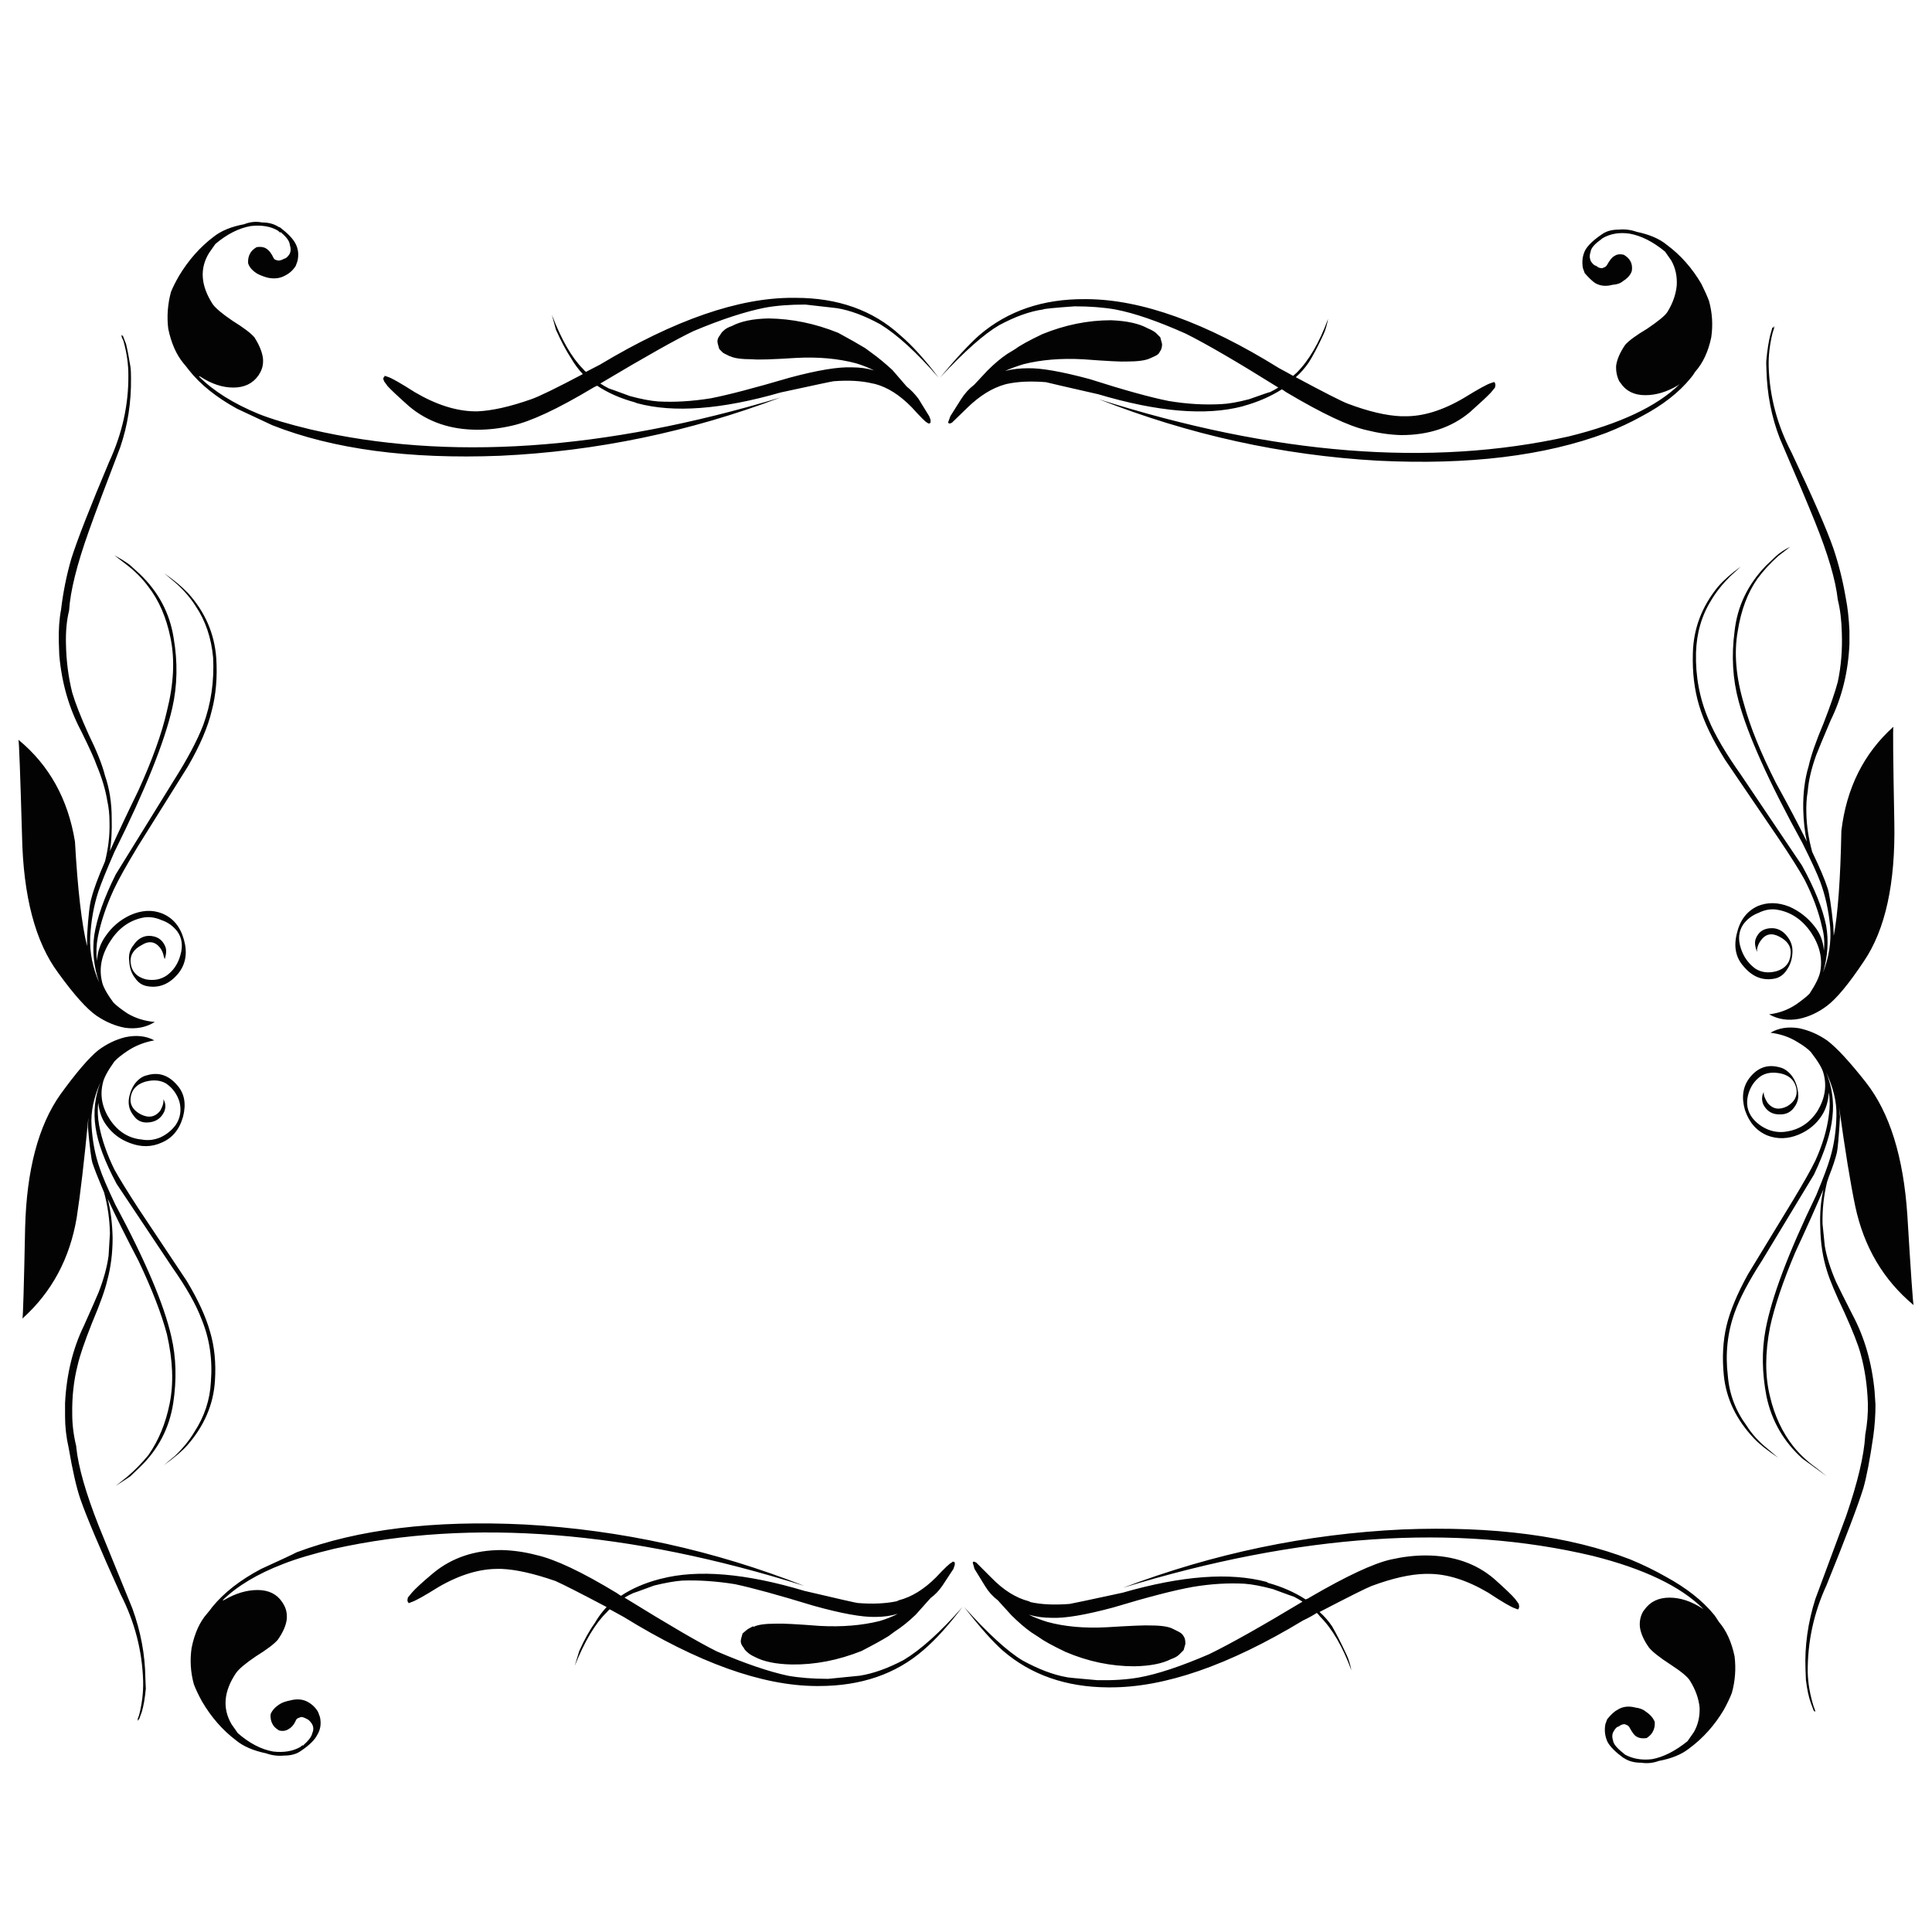 <?xml version="1.0" encoding="utf-8"?>
<!-- Generator: Adobe Illustrator 16.0.0, SVG Export Plug-In . SVG Version: 6.00 Build 0)  -->
<!DOCTYPE svg PUBLIC "-//W3C//DTD SVG 1.1//EN" "http://www.w3.org/Graphics/SVG/1.1/DTD/svg11.dtd">
<svg version="1.1" id="Layer_1" xmlns="http://www.w3.org/2000/svg" xmlns:xlink="http://www.w3.org/1999/xlink" x="0px" y="0px"
	 width="300px" height="300px" viewBox="0 0 300 300" enable-background="new 0 0 300 300" xml:space="preserve">
<path fill-rule="evenodd" clip-rule="evenodd" fill="#030303" d="M246.146,38.859c0.418-0.743,1.23-1.533,2.438-2.368l0.209-0.14
	c0.65-0.465,1.511-0.697,2.578-0.697c0.931-0.093,1.857,0.023,2.788,0.349c1.995,0.417,3.552,1.091,4.667,2.02
	c2.136,1.58,3.925,3.6,5.364,6.062c0.511,1.021,0.905,1.904,1.185,2.647c0.512,1.858,0.627,3.74,0.349,5.644
	c-0.464,2.229-1.301,4.017-2.509,5.365c-0.186,0.325-0.417,0.649-0.695,0.975c-1.812,2.23-4.345,4.204-7.596,5.922
	c-1.671,0.929-3.506,1.789-5.504,2.578c-9.521,3.576-21.342,5.017-35.462,4.32c-14.862-0.836-29.309-4.018-43.335-9.545
	c27.218,8.639,51.533,10.567,72.944,5.783c7.943-1.951,13.68-4.645,17.21-8.082c-0.046,0-0.115,0.046-0.21,0.139
	c-1.718,1.022-3.414,1.532-5.086,1.532c-1.718,0-2.995-0.626-3.831-1.88l-0.209-0.279c-0.372-0.743-0.534-1.556-0.487-2.438
	c0.139-0.976,0.603-2.044,1.394-3.205c0.557-0.651,1.694-1.487,3.412-2.509c1.719-1.161,2.764-2.02,3.136-2.578
	c0.837-1.347,1.324-2.717,1.464-4.11c0.092-1.44-0.187-2.741-0.837-3.902l-0.976-1.394c-1.857-1.532-3.691-2.462-5.503-2.787
	c-1.579-0.232-2.973,0-4.181,0.697l-0.349,0.279c-0.976,0.696-1.486,1.324-1.533,1.881c-0.185,0.511-0.161,0.999,0.069,1.463
	c0.279,0.418,0.558,0.65,0.837,0.697c0.232,0.232,0.534,0.348,0.905,0.348l0.488-0.208l0.208-0.209
	c0.465-0.836,0.86-1.324,1.186-1.463c0.372-0.278,0.859-0.349,1.463-0.209c0.464,0.279,0.789,0.581,0.976,0.906
	c0.279,0.464,0.371,0.999,0.279,1.603c-0.188,0.604-0.651,1.137-1.394,1.602c-0.373,0.325-0.906,0.511-1.604,0.557
	c-1.021,0.279-1.927,0.186-2.718-0.279c-0.464-0.325-0.998-0.836-1.601-1.533l-0.279-0.767
	C245.61,40.625,245.728,39.696,246.146,38.859z M275.477,50.982l-0.21,0.626c-0.464,1.858-0.672,3.623-0.626,5.296
	c0.139,4.645,1.323,9.103,3.553,13.376c3.298,6.967,5.459,11.913,6.479,14.839c0.837,2.462,1.486,5.063,1.95,7.803
	c0.279,1.394,0.465,3.065,0.558,5.016v2.021c-0.186,4.366-1.161,8.337-2.926,11.914c-1.161,2.74-1.904,4.528-2.229,5.365
	c-0.742,2.044-1.186,3.925-1.324,5.644c-0.185,1.068-0.255,2.229-0.209,3.483c0.046,1.903,0.348,3.877,0.906,5.921
	c1.16,2.416,1.951,4.273,2.369,5.574c0.279,0.789,0.58,2.74,0.905,5.852l0.07,1.603c0.649-3.437,1.045-8.871,1.184-16.303
	c0.789-6.642,3.483-12.029,8.081-16.164c-0.092,0.139-0.046,5.086,0.141,14.839c0.186,9.476-1.393,16.675-4.738,21.598
	c-2.322,3.483-4.227,5.782-5.712,6.898c-1.348,1.021-2.787,1.693-4.321,2.019c-1.718,0.326-3.273,0.094-4.667-0.697
	c1.533-0.185,2.926-0.695,4.18-1.531c0.93-0.65,1.627-1.207,2.091-1.672c0.976-1.486,1.532-2.647,1.672-3.484
	c0.372-2.044-0.117-4.064-1.464-6.061c-1.348-1.951-3.063-3.112-5.154-3.484c-0.976-0.186-1.975-0.023-2.996,0.488
	c-0.977,0.371-1.765,0.976-2.37,1.811c-0.696,1.068-0.812,2.3-0.348,3.693c0.418,1.3,1.16,2.345,2.23,3.135
	c0.929,0.603,2.02,0.743,3.274,0.417c1.394-0.417,2.136-1.324,2.228-2.717c0.095-1.115-0.486-1.997-1.74-2.647
	c-1.208-0.65-2.184-0.441-2.927,0.627c-0.278,0.372-0.464,0.813-0.558,1.323v0.418c-0.324-0.836-0.395-1.51-0.208-2.021
	c0.418-1.115,1.253-1.672,2.508-1.672c0.93,0,1.719,0.418,2.369,1.254c0.604,0.743,0.882,1.579,0.835,2.508
	c-0.046,1.022-0.325,1.905-0.835,2.647c-0.465,0.744-1.068,1.208-1.812,1.394c-1.905,0.418-3.554-0.209-4.947-1.88
	c-1.207-1.347-1.556-3.043-1.046-5.086c0.466-2.043,1.534-3.461,3.206-4.25c1.533-0.65,3.182-0.627,4.947,0.069
	c1.577,0.697,2.901,1.742,3.971,3.135c0.836,1.068,1.301,2.3,1.394,3.693c0.14-1.254,0.046-2.461-0.279-3.623
	c-0.511-2.369-1.417-4.831-2.717-7.385c-0.791-1.439-2.136-3.576-4.041-6.409l-8.291-12.192c-1.95-3.112-3.297-5.922-4.04-8.43
	c-0.743-2.462-1.069-5.179-0.977-8.152c0.094-3.809,1.395-7.245,3.902-10.311c0.93-1.068,2.113-2.113,3.553-3.135l-1.672,1.533
	c-1.208,1.208-2.184,2.439-2.926,3.692c-1.486,2.37-2.275,5.086-2.369,8.152c-0.093,3.669,0.558,7.13,1.951,10.381
	c0.976,2.368,2.646,5.225,5.016,8.569l9.475,14.074c1.951,3.53,3.206,6.642,3.763,9.335c0.418,2.369,0.256,4.808-0.487,7.315
	c0.93-2.368,1.3-4.737,1.115-7.106c-0.233-2.508-0.743-4.83-1.533-6.967c-0.465-1.254-1.393-3.274-2.787-6.061
	c-5.201-9.476-8.5-16.814-9.894-22.016c-0.929-3.437-1.138-7.06-0.628-10.869c0.42-3.854,2.045-7.246,4.878-10.172l1.464-1.393
	c0.651-0.604,1.416-1.115,2.298-1.533l-1.811,1.394c-1.254,1.115-2.346,2.299-3.274,3.553c-1.533,2.183-2.555,4.9-3.064,8.151
	c-0.605,3.391-0.279,7.176,0.976,11.356c0.928,3.438,2.576,7.501,4.946,12.192c1.949,3.53,3.552,6.572,4.807,9.126
	c-0.325-1.485-0.512-3.158-0.558-5.015c-0.046-2.462,0.232-4.691,0.835-6.689c0.373-1.671,1.14-3.877,2.301-6.618
	c1.067-2.74,1.81-4.9,2.228-6.479c0.513-2.416,0.722-4.947,0.628-7.595c-0.046-1.951-0.255-3.669-0.628-5.155
	c-0.323-3.019-1.509-7.06-3.552-12.123c-1.161-2.879-2.973-7.176-5.434-12.889c-1.301-3.344-1.997-6.897-2.091-10.66
	c-0.046-0.79-0.046-1.347,0-1.672c0.14-1.44,0.324-2.647,0.558-3.623l0.348-1.255v-0.069l0.141,0.069l0.069-0.209h0.069V50.982z
	 M227.334,61.781c2.183-1.347,3.576-2.113,4.181-2.299l0.417-0.14h0.139l0.072,0.14l0.068,0.278l-0.068,0.418l-0.628,0.766
	c-0.465,0.511-1.557,1.533-3.275,3.065c-2.833,2.369-6.387,3.553-10.659,3.553c-1.719-0.046-3.507-0.302-5.365-0.766
	c-2.741-0.604-6.921-2.578-12.541-5.922c-0.185-0.14-0.395-0.279-0.625-0.418c-1.767,1.115-3.739,1.973-5.922,2.578l-0.211,0.069
	c-5.712,1.487-13.167,0.859-22.363-1.88c-5.109-1.162-7.826-1.789-8.152-1.881c-2.367-0.186-4.389-0.093-6.061,0.278l-0.279,0.07
	c-1.996,0.557-3.947,1.765-5.852,3.623l-2.368,2.299l-0.279,0.14h-0.209l-0.139-0.14l0.348-0.975l1.673-2.647
	c0.557-0.882,1.23-1.625,2.02-2.229l2.089-2.23c1.07-1.068,2.091-1.927,3.066-2.577l1.255-0.767
	c0.742-0.558,2.136-1.323,4.181-2.299c3.528-1.44,7.082-2.16,10.658-2.16c2.463,0.093,4.366,0.51,5.713,1.254
	c0.558,0.232,0.976,0.465,1.254,0.697l0.697,0.697l0.278,1.045c0,0.511-0.115,0.905-0.349,1.185
	c-0.093,0.278-0.348,0.51-0.766,0.697l-0.767,0.348c-0.696,0.325-1.904,0.487-3.623,0.487c-0.789,0.047-3.041-0.069-6.757-0.348
	c-3.438-0.186-6.527,0.07-9.268,0.767c-1.068,0.325-2.02,0.673-2.856,1.044c1.115-0.279,2.3-0.418,3.554-0.418
	c2.043-0.046,5.225,0.511,9.546,1.672c5.386,1.718,9.497,2.856,12.33,3.414c2.788,0.464,5.481,0.627,8.082,0.487
	c1.162-0.046,2.625-0.301,4.39-0.766c2.09-0.743,3.182-1.114,3.274-1.114c0.465-0.233,0.883-0.465,1.254-0.697
	c-6.316-3.948-11.102-6.735-14.352-8.361c-4.366-1.951-8.012-3.205-10.939-3.762c-1.857-0.325-3.97-0.488-6.339-0.488
	c-3.251,0.232-4.878,0.396-4.878,0.488c-2.043,0.279-4.318,1.091-6.827,2.438c-2.322,1.347-5.388,4.063-9.197,8.151
	c2.508-3.019,4.553-5.225,6.133-6.619c4.412-3.762,9.869-5.621,16.372-5.574h0.279c8.499,0.046,18.462,3.623,29.888,10.729
	c0.789,0.418,1.51,0.813,2.161,1.185c0.23-0.186,0.416-0.349,0.556-0.488c1.905-1.904,3.529-4.691,4.877-8.361
	c-0.185,0.976-0.418,1.765-0.696,2.37c-0.882,1.904-1.648,3.367-2.299,4.389c-0.604,0.882-1.277,1.649-2.021,2.299
	c4.506,2.415,7.2,3.785,8.082,4.111c3.205,1.208,5.969,1.858,8.291,1.951h0.487C220.948,64.684,224.036,63.732,227.334,61.781z
	 M118.787,47.777c-3.065,0.604-6.757,1.812-11.078,3.623c-2.646,1.254-7.477,3.971-14.491,8.151
	c0.418,0.279,0.859,0.534,1.324,0.766c0.046,0,1.138,0.395,3.274,1.184c1.719,0.465,3.181,0.744,4.39,0.836
	c2.554,0.14,5.271-0.023,8.151-0.488c2.648-0.511,6.734-1.579,12.262-3.205c4.32-1.161,7.547-1.695,9.684-1.602
	c1.255,0,2.393,0.162,3.415,0.487c-0.791-0.417-1.719-0.789-2.787-1.114c-2.786-0.743-5.898-1.022-9.336-0.836
	c-3.622,0.232-5.875,0.302-6.757,0.209c-1.719,0-2.881-0.162-3.483-0.487h-0.071l-0.835-0.418c-0.139-0.047-0.395-0.278-0.767-0.697
	c-0.186-0.604-0.279-0.999-0.279-1.185c0-0.325,0.139-0.649,0.418-0.975c0.14-0.279,0.325-0.511,0.558-0.697
	c0.279-0.279,0.697-0.511,1.253-0.697c1.394-0.743,3.298-1.138,5.714-1.184c3.622,0.046,7.221,0.789,10.799,2.229
	c1.718,0.929,3.112,1.718,4.18,2.368l1.045,0.767c0.976,0.697,2.043,1.579,3.205,2.647l2.229,2.578
	c0.651,0.511,1.254,1.138,1.813,1.881l1.671,2.717l0.209,0.557v0.418l-0.139,0.14h-0.209l-0.209-0.14
	c-0.185-0.046-0.975-0.835-2.369-2.369c-1.858-1.904-3.762-3.112-5.713-3.623l-0.348-0.069c-1.718-0.418-3.738-0.534-6.061-0.349
	c-0.14,0-2.881,0.581-8.222,1.742c-9.196,2.647-16.627,3.205-22.295,1.672l-0.349-0.139c-2.229-0.604-4.18-1.464-5.852-2.578
	c-0.231,0.092-0.464,0.208-0.697,0.348C86.6,63.5,82.42,65.451,79.493,66.101c-1.811,0.418-3.599,0.627-5.364,0.627
	c-4.18,0-7.71-1.208-10.589-3.623c-1.672-1.486-2.787-2.531-3.345-3.135l-0.558-0.767l-0.139-0.417l0.139-0.279h0.071v-0.139h0.07
	l0.417,0.139c0.604,0.186,1.998,0.976,4.181,2.37c3.298,1.95,6.409,2.949,9.336,2.996h0.418c2.275-0.094,5.062-0.72,8.36-1.881
	c1.208-0.417,3.878-1.719,8.012-3.901c-0.696-0.744-1.3-1.556-1.811-2.438c-0.791-1.208-1.58-2.694-2.369-4.459l-0.627-2.299
	c1.487,3.854,3.089,6.642,4.807,8.36c0.186,0.232,0.349,0.395,0.487,0.488c0.743-0.372,1.464-0.744,2.161-1.115
	c11.611-6.967,21.621-10.427,30.028-10.381h0.349c6.595,0,12.005,1.928,16.231,5.783c1.86,1.579,3.857,3.785,5.994,6.619
	c-3.391-3.902-6.411-6.666-9.058-8.291c-2.463-1.347-4.715-2.182-6.758-2.508l-4.877-0.557
	C122.642,47.29,120.552,47.452,118.787,47.777z M116.907,252.539l0.139,0.068c0.604-0.324,1.765-0.486,3.484-0.486
	c0.883-0.047,3.134,0.069,6.758,0.349c3.437,0.185,6.548-0.069,9.335-0.767c1.068-0.325,1.998-0.696,2.786-1.115
	c-1.068,0.325-2.229,0.488-3.483,0.488c-2.09,0.046-5.295-0.535-9.614-1.742c-5.481-1.672-9.546-2.787-12.192-3.345
	c-2.881-0.464-5.62-0.649-8.222-0.556c-1.161,0.092-2.6,0.349-4.319,0.765c-2.136,0.79-3.229,1.185-3.275,1.185
	c-0.51,0.232-0.951,0.466-1.323,0.696c6.921,4.273,11.704,7.061,14.352,8.361c4.319,1.858,7.989,3.111,11.007,3.763
	c1.813,0.325,3.903,0.486,6.271,0.486l4.876-0.486c2.09-0.326,4.367-1.139,6.828-2.438c2.648-1.58,5.69-4.319,9.127-8.222
	c-2.183,2.88-4.204,5.109-6.061,6.688c-4.273,3.715-9.685,5.573-16.233,5.573h-0.418c-8.407-0.047-18.37-3.623-29.889-10.729
	c-0.743-0.418-1.463-0.814-2.16-1.186c-0.138,0.095-0.302,0.256-0.487,0.489c-1.766,1.718-3.415,4.481-4.948,8.291l0.697-2.3
	c0.791-1.765,1.603-3.228,2.438-4.391c0.512-0.882,1.116-1.694,1.813-2.438c-4.134-2.184-6.782-3.53-7.942-4.041
	c-3.345-1.162-6.132-1.788-8.361-1.881h-0.417c-2.927-0.047-6.039,0.883-9.336,2.786c-2.23,1.394-3.646,2.185-4.249,2.369
	l-0.349,0.14h-0.141v-0.14H63.33l-0.069-0.279l0.069-0.418l0.627-0.766c0.51-0.604,1.626-1.626,3.343-3.065
	c2.881-2.369,6.411-3.554,10.591-3.554c1.811,0.047,3.599,0.303,5.364,0.767c2.927,0.651,7.107,2.625,12.541,5.922
	c0.187,0.14,0.395,0.279,0.627,0.418c1.672-1.115,3.647-1.973,5.922-2.578l0.279-0.068c5.713-1.486,13.144-0.86,22.294,1.88
	c5.341,1.255,8.105,1.882,8.291,1.882c2.275,0.186,4.296,0.094,6.061-0.278l0.279-0.141c1.996-0.511,3.925-1.693,5.782-3.553
	c1.394-1.486,2.208-2.252,2.438-2.298l0.14-0.141h0.208l0.14,0.141v0.348l-0.209,0.627l-1.742,2.647
	c-0.51,0.743-1.114,1.371-1.811,1.881l-2.3,2.578c-1.115,1.068-2.182,1.927-3.205,2.577l-1.044,0.767
	c-1.069,0.65-2.462,1.417-4.181,2.3c-3.622,1.439-7.221,2.136-10.799,2.09c-2.461-0.047-4.388-0.441-5.781-1.184
	c-0.512-0.233-0.906-0.489-1.185-0.768c-0.233-0.186-0.418-0.418-0.557-0.697c-0.279-0.324-0.419-0.648-0.419-0.975
	c0-0.186,0.094-0.58,0.279-1.185c0.418-0.371,0.697-0.604,0.837-0.697L116.907,252.539z M151.324,242.506l0.277,0.141l2.369,2.367
	c1.857,1.905,3.786,3.112,5.783,3.624l0.279,0.139c1.67,0.372,3.691,0.465,6.061,0.279c0.325-0.046,3.066-0.628,8.222-1.742
	c9.196-2.648,16.65-3.204,22.364-1.673l0.208,0.142c2.184,0.603,4.134,1.462,5.853,2.576c0.278-0.092,0.512-0.209,0.696-0.349
	c5.668-3.297,9.849-5.248,12.54-5.852c1.857-0.418,3.647-0.628,5.366-0.628c4.272,0,7.825,1.209,10.658,3.624
	c1.72,1.531,2.811,2.577,3.275,3.135l0.558,0.767l0.069,0.418l-0.069,0.278l-0.069,0.139h-0.14l-0.349-0.139
	c-0.604-0.187-1.997-0.999-4.18-2.438c-3.299-1.951-6.388-2.925-9.267-2.925h-0.487c-2.323,0.046-5.109,0.673-8.36,1.88
	c-0.837,0.325-3.53,1.672-8.083,4.041c0.743,0.649,1.394,1.394,1.952,2.229c0.649,1.114,1.416,2.625,2.3,4.528
	c0.276,0.604,0.51,1.37,0.695,2.3c-1.347-3.67-2.973-6.457-4.876-8.36c-0.095-0.14-0.256-0.325-0.489-0.558
	c-0.65,0.418-1.37,0.812-2.159,1.183c-11.519,6.968-21.528,10.428-30.027,10.382h-0.279c-6.503-0.046-11.937-1.949-16.304-5.713
	c-1.578-1.394-3.575-3.646-5.991-6.758c3.715,4.134,6.734,6.897,9.057,8.291c2.461,1.347,4.713,2.207,6.758,2.578
	c0,0.046,1.625,0.208,4.876,0.486c2.416,0.047,4.554-0.092,6.411-0.416c2.88-0.513,6.524-1.72,10.938-3.624
	c3.251-1.579,8.082-4.297,14.492-8.151c-0.418-0.279-0.859-0.534-1.324-0.767c-0.046,0-1.138-0.395-3.273-1.185
	c-1.719-0.464-3.182-0.743-4.391-0.836c-2.553-0.138-5.225,0.023-8.012,0.487c-2.88,0.512-7.014,1.579-12.401,3.206
	c-4.319,1.16-7.501,1.693-9.545,1.602c-1.255,0-2.438-0.162-3.553-0.487c0.836,0.418,1.788,0.789,2.855,1.115
	c2.694,0.742,5.784,1.021,9.268,0.834c3.715-0.23,5.969-0.324,6.757-0.276c1.719,0,2.903,0.185,3.554,0.556l0.837,0.418
	c0.371,0.187,0.626,0.42,0.767,0.697c0.185,0.232,0.278,0.627,0.278,1.185l-0.278,0.976l-0.697,0.697
	c-0.279,0.277-0.697,0.511-1.255,0.696c-1.348,0.697-3.251,1.069-5.712,1.115c-3.624,0-7.177-0.743-10.66-2.23
	c-2.044-0.975-3.438-1.742-4.18-2.299l-1.185-0.766c-0.976-0.696-1.997-1.58-3.066-2.648l-2.09-2.3
	c-0.789-0.603-1.439-1.322-1.952-2.159l-1.67-2.717l-0.279-0.975l0.069-0.141H151.324z M217.788,237.49
	c14.121-0.559,25.919,0.999,35.394,4.668c1.998,0.836,3.81,1.718,5.435,2.647c3.251,1.765,5.782,3.763,7.594,5.991
	c0.232,0.325,0.465,0.674,0.696,1.046c1.162,1.347,1.975,3.134,2.438,5.363c0.233,1.905,0.095,3.786-0.416,5.645
	c-0.279,0.743-0.697,1.625-1.254,2.646c-1.439,2.416-3.229,4.413-5.366,5.991c-1.16,0.93-2.74,1.58-4.736,1.952
	c-0.883,0.324-1.788,0.418-2.717,0.278c-1.068,0-1.951-0.232-2.648-0.696l-0.139-0.069c-1.209-0.883-2.021-1.695-2.438-2.439
	c-0.418-0.883-0.534-1.813-0.349-2.786l0.279-0.767c0.603-0.744,1.138-1.23,1.602-1.464c0.791-0.511,1.719-0.627,2.787-0.348
	c0.696,0.092,1.231,0.302,1.603,0.627c0.696,0.464,1.16,0.998,1.394,1.603c0.047,0.604-0.07,1.138-0.349,1.602
	c-0.187,0.326-0.488,0.627-0.906,0.906c-0.65,0.093-1.161,0.023-1.531-0.21c-0.326-0.139-0.721-0.649-1.186-1.531l-0.208-0.21
	l-0.489-0.208c-0.323,0-0.626,0.116-0.905,0.349c-0.278,0.046-0.534,0.277-0.766,0.697c-0.279,0.416-0.325,0.903-0.141,1.462
	c0.047,0.511,0.535,1.138,1.464,1.881l0.419,0.349c1.206,0.649,2.6,0.882,4.18,0.696c1.766-0.326,3.599-1.254,5.503-2.787
	l0.976-1.394c0.65-1.113,0.953-2.392,0.906-3.831c-0.141-1.394-0.628-2.764-1.462-4.111c-0.326-0.604-1.348-1.462-3.066-2.577
	c-1.719-1.114-2.833-1.997-3.345-2.648c-0.789-1.114-1.253-2.159-1.394-3.136c-0.093-0.881,0.069-1.693,0.489-2.438l0.207-0.277
	c0.884-1.255,2.185-1.883,3.902-1.883c1.672,0,3.367,0.559,5.086,1.673c0.047,0.046,0.093,0.069,0.139,0.069
	c-3.483-3.483-9.196-6.224-17.139-8.221c-21.319-5.063-45.635-3.414-72.944,4.946C188.458,241.205,202.927,238.187,217.788,237.49z
	 M283.141,166.634c-0.186-0.742-0.836-1.834-1.952-3.273c-0.418-0.465-1.138-0.999-2.159-1.602c-1.207-0.744-2.577-1.208-4.11-1.394
	c1.254-0.744,2.74-0.976,4.458-0.697c1.534,0.326,2.974,0.951,4.321,1.881c1.485,1.115,3.506,3.297,6.061,6.551
	c3.669,4.689,5.807,11.541,6.409,20.552c0.558,9.196,0.883,13.863,0.976,14.004c-4.69-3.901-7.71-9.012-9.058-15.328
	c-0.742-3.53-1.578-8.662-2.508-15.396l0.139,1.463c-0.185,3.112-0.349,4.97-0.486,5.573c-0.232,0.976-0.65,2.229-1.255,3.763
	l-0.277,0.835c-0.512,2.091-0.743,4.25-0.697,6.48l0.349,3.413c0.278,1.672,0.858,3.529,1.742,5.573
	c0.371,0.791,1.23,2.509,2.576,5.156c1.857,3.483,2.997,7.432,3.415,11.844l0.139,2.09c0,1.626-0.116,3.276-0.349,4.946
	c-0.511,3.531-1.022,6.201-1.532,8.013c-0.837,2.693-2.74,7.711-5.713,15.049c-1.997,4.32-2.973,8.848-2.927,13.587
	c0.046,1.67,0.349,3.412,0.906,5.225l0.209,0.557l0.069,0.279l-0.069,0.069v-0.139h-0.14l-0.069-0.141l-0.419-1.114
	c-0.323-0.882-0.579-2.066-0.766-3.554l-0.069-1.671c-0.14-3.623,0.371-7.27,1.532-10.938l4.807-12.958
	c1.766-5.156,2.741-9.267,2.928-12.333v-0.139c0.323-1.719,0.464-3.392,0.418-5.017c-0.095-2.693-0.464-5.226-1.115-7.594
	c-0.373-1.394-1.208-3.53-2.509-6.41c-1.394-2.926-2.298-5.085-2.716-6.479c-0.651-2.044-0.999-4.272-1.046-6.689
	c-0.094-2.183,0.07-4.18,0.488-5.991c-1.115,2.647-2.578,5.921-4.391,9.823c-1.903,4.507-3.204,8.36-3.9,11.566
	c-0.79,4.04-0.79,7.641,0,10.799c0.696,2.972,1.904,5.551,3.623,7.732c1.021,1.254,2.183,2.347,3.483,3.275l1.742,1.393
	l-3.833-2.786c-2.926-2.647-4.783-5.876-5.573-9.686c-0.696-3.621-0.742-7.06-0.14-10.31c0.93-5.018,3.553-11.984,7.873-20.901
	c1.115-2.694,1.834-4.622,2.16-5.783c0.604-1.996,0.929-4.203,0.976-6.618c0.046-2.091-0.488-4.32-1.604-6.688
	c0.929,2.274,1.255,4.598,0.977,6.967c-0.233,2.416-1.185,5.389-2.857,8.919l-8.081,13.376c-2.044,3.158-3.461,5.852-4.252,8.081
	c-1.113,3.112-1.462,6.387-1.044,9.823c0.232,2.835,1.208,5.411,2.927,7.735c0.789,1.252,1.835,2.415,3.135,3.482l1.742,1.463
	c-1.672-1.114-2.902-2.09-3.693-2.927c-2.787-2.925-4.364-6.2-4.736-9.824c-0.279-2.786-0.14-5.363,0.418-7.731
	c0.557-2.323,1.672-4.993,3.343-8.013l7.038-11.565c1.625-2.694,2.762-4.715,3.413-6.062c1.115-2.46,1.813-4.806,2.09-7.036
	c0.187-1.254,0.187-2.439,0-3.554c-0.093,1.439-0.465,2.648-1.114,3.623c-0.836,1.301-2.021,2.276-3.554,2.926
	c-1.672,0.697-3.298,0.744-4.876,0.139c-1.673-0.696-2.834-2.021-3.484-3.97c-0.558-1.951-0.325-3.6,0.697-4.946
	c1.254-1.626,2.811-2.184,4.668-1.673c0.649,0.14,1.254,0.535,1.813,1.185c0.556,0.695,0.904,1.533,1.044,2.507
	c0.186,0.93,0,1.767-0.558,2.51c-0.511,0.743-1.23,1.114-2.159,1.114c-1.209,0.046-2.091-0.464-2.648-1.533
	c-0.278-0.697-0.254-1.348,0.069-1.95c-0.046,0.464,0.164,1.045,0.628,1.742c0.79,0.93,1.788,1.091,2.996,0.487
	c1.114-0.649,1.602-1.533,1.462-2.647c-0.231-1.301-1.021-2.114-2.368-2.438c-1.3-0.279-2.369-0.141-3.205,0.417
	c-0.976,0.697-1.625,1.672-1.951,2.926c-0.324,1.301-0.115,2.461,0.627,3.483c0.651,0.837,1.488,1.463,2.509,1.883
	c0.976,0.369,1.951,0.464,2.927,0.276c1.996-0.324,3.576-1.394,4.737-3.204C283.396,170.537,283.698,168.586,283.141,166.634z
	 M33.023,47.22c0.464,0.65,1.486,1.51,3.066,2.578c1.718,1.068,2.856,1.928,3.414,2.578c0.743,1.161,1.184,2.229,1.323,3.205
	c0.094,0.882-0.069,1.672-0.487,2.369l-0.209,0.349c-0.882,1.254-2.182,1.881-3.901,1.881c-1.672,0-3.368-0.558-5.085-1.673
	c-0.046-0.046-0.14-0.069-0.279-0.069c2.275,2.276,5.387,4.227,9.336,5.853c1.996,0.79,4.644,1.579,7.941,2.369
	c21.32,4.97,45.681,3.321,73.085-4.947c-14.12,5.342-28.635,8.361-43.544,9.058c-14.167,0.558-25.963-1.022-35.392-4.738
	c-0.512-0.232-2.346-1.091-5.504-2.578c-3.205-1.765-5.689-3.762-7.456-5.992c-0.277-0.372-0.556-0.72-0.836-1.045
	c-1.114-1.347-1.905-3.135-2.369-5.365c-0.233-1.904-0.092-3.809,0.418-5.713c0.279-0.696,0.697-1.532,1.255-2.508
	c1.485-2.461,3.274-4.482,5.364-6.061c1.162-0.929,2.741-1.58,4.738-1.951c0.929-0.371,1.857-0.464,2.787-0.279
	c1.022,0,1.881,0.233,2.577,0.697l0.21,0.07c1.161,0.882,1.951,1.695,2.369,2.438c0.464,0.836,0.581,1.765,0.349,2.787l-0.279,0.767
	c-0.418,0.65-0.953,1.138-1.603,1.463c-0.789,0.464-1.717,0.58-2.787,0.348c-0.65-0.186-1.184-0.395-1.602-0.627
	c-0.743-0.464-1.208-0.999-1.394-1.602c-0.046-0.604,0.069-1.138,0.349-1.603c0.185-0.325,0.51-0.627,0.976-0.906
	c0.603-0.093,1.091-0.023,1.462,0.209c0.464,0.278,0.859,0.789,1.184,1.532l0.209,0.209l0.487,0.139
	c0.279,0,0.581-0.092,0.906-0.278c0.279-0.047,0.557-0.279,0.835-0.697c0.233-0.418,0.256-0.906,0.069-1.464
	c-0.046-0.557-0.487-1.184-1.322-1.88v-0.139l-0.141,0.139l-0.417-0.348c-1.115-0.65-2.508-0.883-4.18-0.697
	c-1.857,0.325-3.693,1.254-5.504,2.787l-0.976,1.393C30.979,41.693,31.166,44.341,33.023,47.22z M18.88,52.027h0.07l0.069,0.14
	l0.139-0.07l-0.069,0.07l0.487,1.254c0.233,0.975,0.465,2.183,0.697,3.623c0.046,0.325,0.071,0.882,0.071,1.671
	c0.046,3.763-0.512,7.338-1.672,10.729c-2.23,5.806-3.855,10.148-4.877,13.029c-1.857,5.202-2.881,9.312-3.066,12.331
	c-0.371,1.487-0.533,3.205-0.487,5.156c0.046,2.647,0.372,5.179,0.975,7.595c0.465,1.579,1.301,3.715,2.509,6.409
	c1.299,2.647,2.16,4.808,2.578,6.479c0.696,1.997,1.044,4.227,1.044,6.688c0.046,1.858-0.046,3.53-0.279,5.017
	c1.161-2.601,2.625-5.713,4.39-9.336c2.183-4.784,3.669-8.918,4.459-12.401c1.068-4.227,1.254-8.012,0.557-11.356
	c-0.65-3.206-1.812-5.876-3.483-8.012c-0.93-1.254-2.067-2.392-3.415-3.414l-1.811-1.394c0.883,0.465,1.672,0.953,2.369,1.463
	l1.532,1.393c2.927,2.788,4.691,6.108,5.296,9.963c0.65,3.762,0.58,7.385-0.209,10.868c-1.208,5.295-4.203,12.75-8.988,22.364
	c-1.253,2.88-2.09,4.947-2.508,6.2c-0.697,2.138-1.115,4.483-1.255,7.038c-0.092,2.368,0.373,4.714,1.394,7.037
	c-0.836-2.462-1.092-4.901-0.767-7.316c0.418-2.694,1.534-5.853,3.345-9.475l8.917-14.422c2.184-3.438,3.739-6.364,4.668-8.779
	c1.207-3.297,1.718-6.781,1.532-10.451c-0.279-3.065-1.184-5.736-2.717-8.012c-0.79-1.254-1.834-2.461-3.135-3.622l-1.742-1.464
	c1.487,1.022,2.717,2.044,3.693,3.066c2.648,2.926,4.11,6.293,4.39,10.102c0.185,2.973-0.046,5.69-0.696,8.152
	c-0.604,2.554-1.836,5.434-3.693,8.638l-7.802,12.472c-1.767,2.926-2.997,5.132-3.693,6.619c-1.208,2.601-2.044,5.085-2.508,7.455
	c-0.232,1.207-0.279,2.438-0.14,3.692c0.093-1.44,0.534-2.718,1.324-3.832c0.976-1.44,2.254-2.532,3.832-3.274
	c1.765-0.789,3.415-0.883,4.947-0.279c1.718,0.696,2.857,2.067,3.414,4.111c0.558,1.997,0.279,3.715-0.835,5.156
	c-1.394,1.718-3.042,2.391-4.946,2.02c-0.743-0.14-1.347-0.557-1.813-1.254c-0.557-0.696-0.859-1.579-0.905-2.647
	c-0.141-0.929,0.092-1.765,0.697-2.509c0.603-0.882,1.37-1.347,2.298-1.393c1.254,0,2.114,0.534,2.578,1.603
	c0.233,0.51,0.208,1.184-0.069,2.021l-0.14-0.418c-0.092-0.511-0.279-0.953-0.556-1.324c-0.791-1.021-1.767-1.161-2.927-0.418
	c-1.207,0.65-1.765,1.533-1.672,2.648c0.14,1.393,0.93,2.275,2.369,2.647c1.255,0.231,2.346,0.022,3.275-0.628
	c1.021-0.743,1.718-1.788,2.09-3.134c0.418-1.44,0.254-2.671-0.488-3.693c-0.651-0.836-1.463-1.417-2.438-1.742
	c-1.068-0.464-2.09-0.58-3.066-0.348c-2.044,0.465-3.692,1.695-4.946,3.693c-1.3,2.043-1.719,4.087-1.253,6.13
	c0.139,0.79,0.743,1.904,1.811,3.345c0.464,0.465,1.184,1.021,2.16,1.672c1.254,0.743,2.671,1.185,4.249,1.323
	c-1.347,0.836-2.879,1.139-4.598,0.905c-1.533-0.278-3.02-0.905-4.459-1.88c-1.533-1.068-3.507-3.275-5.922-6.618
	c-3.576-4.785-5.457-11.915-5.643-21.39c-0.279-9.708-0.465-14.654-0.557-14.839c4.784,3.947,7.709,9.219,8.779,15.814
	c0.418,7.432,1.045,12.843,1.88,16.234v-1.603c0.186-3.112,0.418-5.086,0.697-5.922c0.326-1.3,1.022-3.182,2.091-5.643
	c0.511-2.044,0.743-4.041,0.696-5.992c0-1.255-0.116-2.392-0.349-3.414c-0.279-1.719-0.835-3.576-1.672-5.573
	c-0.279-0.836-1.068-2.579-2.37-5.226c-1.903-3.576-3.041-7.524-3.412-11.844l-0.071-2.021c-0.046-1.904,0.071-3.576,0.349-5.016
	c0.325-2.741,0.86-5.388,1.603-7.943c0.929-2.926,2.879-7.919,5.853-14.979c2.043-4.412,3.041-8.918,2.995-13.517
	c0-1.718-0.254-3.483-0.766-5.294l-0.279-0.627V52.027z M15.954,168.237c-0.464,1.951-0.069,3.855,1.184,5.713
	c1.255,1.813,2.881,2.811,4.877,2.996c0.976,0.185,1.952,0.069,2.927-0.349c0.976-0.465,1.765-1.113,2.369-1.951
	c0.697-1.066,0.882-2.252,0.557-3.553c-0.372-1.207-1.068-2.16-2.09-2.856c-0.882-0.511-1.95-0.604-3.205-0.279
	c-1.394,0.418-2.16,1.278-2.3,2.579c-0.093,1.066,0.442,1.904,1.603,2.508c1.208,0.604,2.206,0.418,2.997-0.558
	c0.417-0.743,0.579-1.346,0.487-1.812c0.371,0.604,0.418,1.255,0.139,1.951c-0.51,1.067-1.369,1.625-2.577,1.671
	c-0.929,0.047-1.649-0.302-2.159-1.044c-0.604-0.744-0.86-1.579-0.766-2.509c0.139-0.976,0.464-1.812,0.974-2.508
	c0.558-0.697,1.162-1.114,1.813-1.255c1.812-0.556,3.389-0.046,4.737,1.533c1.114,1.254,1.416,2.881,0.906,4.878
	c-0.558,1.996-1.672,3.343-3.345,4.04c-1.532,0.696-3.158,0.721-4.877,0.07c-1.532-0.558-2.764-1.485-3.691-2.786
	c-0.697-0.93-1.115-2.091-1.254-3.484c-0.139,1.115-0.092,2.299,0.139,3.554c0.418,2.183,1.208,4.459,2.369,6.827
	c0.743,1.347,1.974,3.344,3.693,5.992l7.524,11.286c1.766,2.926,2.973,5.551,3.624,7.874c0.696,2.321,0.951,4.876,0.766,7.663
	c-0.232,3.668-1.673,7.014-4.319,10.031c-0.791,0.883-1.998,1.905-3.624,3.066l1.742-1.463c1.254-1.207,2.253-2.439,2.996-3.693
	c1.579-2.416,2.438-5.016,2.577-7.803c0.279-3.483-0.208-6.734-1.462-9.754c-0.836-2.229-2.347-4.899-4.529-8.012l-8.64-12.959
	c-1.857-3.483-2.948-6.41-3.274-8.777c-0.371-2.369-0.115-4.716,0.766-7.039c-1.068,2.418-1.532,4.67-1.394,6.76
	c0.139,2.415,0.558,4.598,1.255,6.549c0.371,1.161,1.184,3.064,2.438,5.713c4.691,8.731,7.593,15.583,8.709,20.552
	c0.744,3.205,0.836,6.643,0.278,10.313c-0.603,3.854-2.322,7.151-5.155,9.893l-1.534,1.463l-2.229,1.463l1.742-1.394
	c1.208-1.022,2.323-2.159,3.344-3.413c1.58-2.276,2.67-4.924,3.275-7.942c0.65-3.158,0.51-6.759-0.418-10.799
	c-0.836-3.158-2.299-6.944-4.39-11.356c-1.997-3.809-3.599-7.036-4.808-9.685c0.464,1.813,0.72,3.831,0.767,6.062
	c0,2.369-0.277,4.575-0.836,6.619c-0.325,1.44-1.114,3.646-2.369,6.619c-1.161,2.925-1.904,5.107-2.229,6.549
	c-0.604,2.367-0.883,4.9-0.837,7.594c0,1.625,0.209,3.298,0.627,5.016v0.14c0.325,3.065,1.487,7.13,3.483,12.191l5.225,12.82
	c1.301,3.576,1.975,7.177,2.021,10.799l0.069,1.672c-0.139,1.486-0.348,2.694-0.627,3.623l-0.418,1.115l-0.069,0.07h-0.069v0.208
	l-0.069-0.139v-0.21l0.208-0.557c0.464-1.813,0.674-3.578,0.627-5.296c-0.139-4.69-1.3-9.173-3.483-13.446
	c-3.251-7.199-5.341-12.146-6.27-14.84c-0.604-1.765-1.209-4.411-1.812-7.942c-0.372-1.625-0.558-3.251-0.558-4.877v-2.09
	c0.233-4.458,1.208-8.454,2.927-11.982c1.207-2.695,1.973-4.437,2.298-5.227c0.791-2.043,1.301-3.924,1.534-5.643l0.208-3.484
	c-0.046-2.183-0.349-4.295-0.905-6.339l-0.349-0.837c-0.65-1.531-1.139-2.786-1.464-3.762c-0.185-0.605-0.418-2.439-0.697-5.503
	l0.071-1.534c-0.651,6.78-1.254,11.959-1.813,15.537c-1.068,6.363-3.877,11.588-8.429,15.676c0.093-0.187,0.232-4.877,0.418-14.074
	c0.232-9.011,2.067-15.932,5.503-20.761c2.462-3.392,4.414-5.667,5.853-6.828c1.301-0.975,2.694-1.649,4.18-2.021
	c1.719-0.37,3.228-0.209,4.529,0.487c-1.533,0.278-2.903,0.813-4.111,1.604c-0.976,0.649-1.672,1.207-2.09,1.671
	C16.697,166.311,16.093,167.448,15.954,168.237z M32.188,250.519c0.277-0.326,0.533-0.651,0.766-0.976
	c1.812-2.229,4.342-4.203,7.595-5.922c3.158-1.44,4.993-2.299,5.503-2.578c9.522-3.576,21.343-5.016,35.462-4.318
	c14.91,0.835,29.377,4.017,43.405,9.544c-27.265-8.593-51.602-10.52-73.015-5.783c-3.297,0.791-5.945,1.579-7.942,2.369
	c-3.994,1.534-7.129,3.414-9.405,5.643c0.14,0,0.232-0.023,0.279-0.069c1.765-1.021,3.483-1.532,5.156-1.532
	c1.719,0,2.997,0.627,3.832,1.881l0.21,0.349c0.417,0.696,0.58,1.485,0.487,2.369c-0.138,0.976-0.604,2.02-1.393,3.135
	c-0.558,0.65-1.695,1.509-3.415,2.577c-1.579,1.068-2.6,1.929-3.065,2.579c-1.903,2.833-2.136,5.48-0.697,7.942l0.976,1.394
	c1.812,1.578,3.647,2.531,5.504,2.855c1.626,0.186,3.02-0.046,4.18-0.696l0.349-0.279l0.138,0.069v-0.069
	c0.837-0.742,1.301-1.37,1.394-1.88c0.233-0.512,0.209-0.999-0.069-1.465c-0.279-0.417-0.556-0.673-0.835-0.766
	c-0.326-0.186-0.604-0.278-0.837-0.278l-0.556,0.209l-0.209,0.21c-0.279,0.696-0.674,1.183-1.185,1.463
	c-0.417,0.279-0.906,0.348-1.462,0.207c-0.465-0.276-0.791-0.579-0.976-0.904c-0.279-0.466-0.395-0.999-0.349-1.603
	c0.233-0.604,0.72-1.139,1.463-1.603c0.371-0.232,0.906-0.418,1.603-0.558c1.068-0.278,1.996-0.186,2.787,0.279
	c0.65,0.372,1.161,0.882,1.532,1.532l0.279,0.767c0.233,1.021,0.092,1.95-0.418,2.786c-0.373,0.744-1.162,1.533-2.369,2.369
	l-0.209,0.14c-0.651,0.464-1.509,0.697-2.578,0.697c-0.93,0.093-1.857-0.023-2.787-0.349c-1.997-0.419-3.553-1.092-4.668-2.021
	c-2.09-1.58-3.855-3.601-5.294-6.062c-0.557-1.022-0.976-1.904-1.253-2.647c-0.512-1.858-0.627-3.739-0.349-5.644
	C30.213,253.607,31.025,251.819,32.188,250.519z"/>
</svg>
